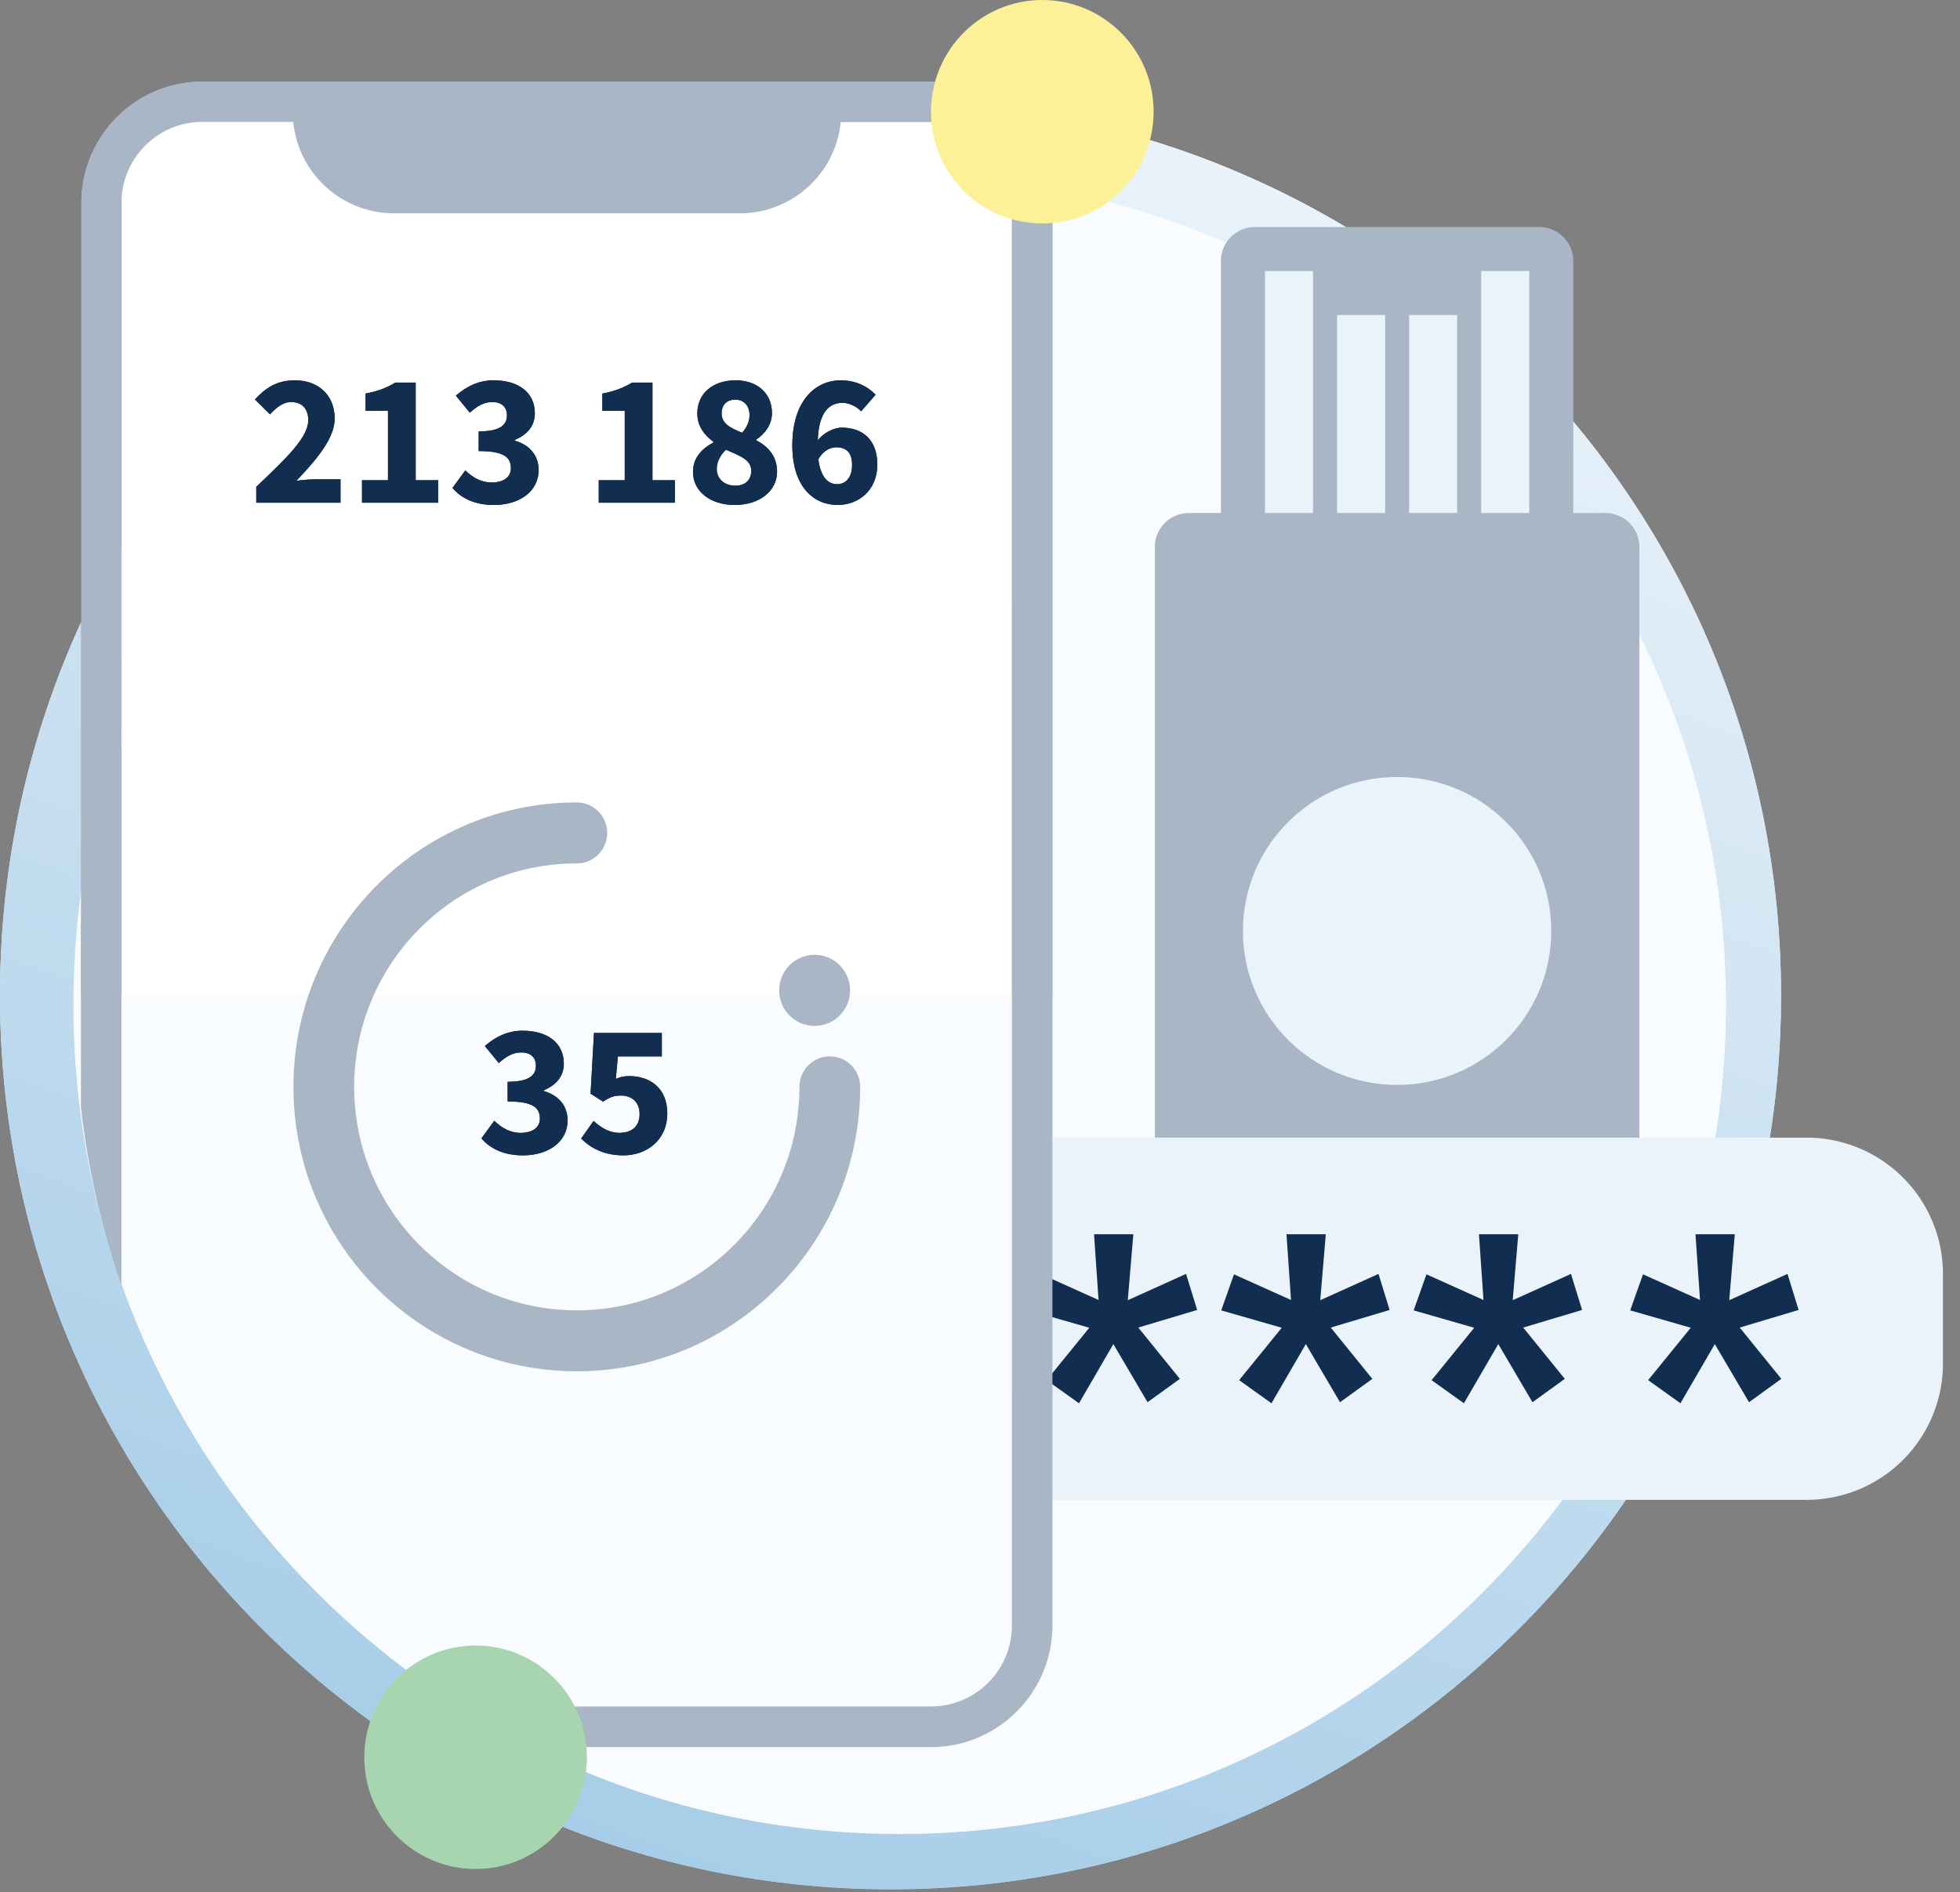 <svg width="115" height="111" viewBox="0 0 115 111" fill="none" xmlns="http://www.w3.org/2000/svg"><rect x="0" y="0" width="115" height="111" fill="#808080" stroke="none"/><path d="M52.25 109.759c28.262 0 51.173-22.994 51.173-51.359 0-28.365-22.911-51.359-51.173-51.359S1.077 30.035 1.077 58.4c0 28.365 22.91 51.359 51.173 51.359z" fill="#F2F9FF"/><path d="M74.813 42.907c9.837 0 17.812 8.004 17.812 17.877a17.883 17.883 0 0 1-9.256 15.684l-.056.03-.046 11.31a3.07 3.07 0 0 1-.723 2.139l-.157.172-1.176 1.191 1.295 1.313c1.113 1.129 1.15 2.927.128 4.118l-.146.159-1.325 1.342.124.126c-.649.476-1.31.936-1.982 1.38l-1.484-1.505 2.98-3.02a.661.661 0 0 0 .017-.923l-2.95-2.99 2.831-2.868c.134-.136.205-.323.194-.578l.052-12.837.66-.326a15.498 15.498 0 0 0 8.645-13.917c0-8.557-6.912-15.494-15.438-15.494-8.525 0-15.437 6.937-15.437 15.494 0 6.341 3.83 11.97 9.577 14.339l.74.305-.163 28.206a.638.638 0 0 0 .178.45l.418.423c-.797.312-1.604.603-2.42.873a3.015 3.015 0 0 1-.551-1.76l.154-26.619-.343-.163a17.885 17.885 0 0 1-9.96-15.648L57 60.784c0-9.873 7.975-17.877 17.813-17.877z" fill="#A8B6C6"/><path d="M52.25 5.96c28.857 0 52.25 23.478 52.25 52.44 0 28.962-23.393 52.44-52.25 52.44S0 87.362 0 58.4C0 29.438 23.393 5.96 52.25 5.96zm.539 4.325c-26.775 0-48.48 21.784-48.48 48.656s21.705 48.656 48.48 48.656c26.774 0 48.479-21.784 48.479-48.656s-21.705-48.656-48.48-48.656h.001z" fill="url(#a)"/><path d="M73.625 75.085c8.526 0 15.438-6.937 15.438-15.494 0-8.557-6.912-15.494-15.438-15.494S58.187 51.034 58.187 59.59c0 8.557 6.912 15.494 15.438 15.494z" fill="#F2F9FF"/><path d="M74.813 59.59c2.623 0 4.75-2.133 4.75-4.766s-2.127-4.767-4.75-4.767-4.75 2.134-4.75 4.767c0 2.633 2.127 4.767 4.75 4.767z" stroke="#A8B6C6" stroke-width="2"/><path d="M71.844 81.54v16.885m19.594-37.642c0-9.215-7.444-16.685-16.626-16.685-9.181 0-16.624 7.47-16.624 16.685S65.63 77.47 74.811 77.47l16.627-16.687z" stroke="#A8B6C6" stroke-width="2" stroke-linecap="round"/><path fill-rule="evenodd" clip-rule="evenodd" d="M12.125 5.96h43.438a5 5 0 0 1 5 5v60.55H7.124V10.96a5 5 0 0 1 5-5h.001z" fill="#fff"/><path fill-rule="evenodd" clip-rule="evenodd" d="M48.094 6.555a4.766 4.766 0 0 1-4.768 4.767H23.174a4.766 4.766 0 0 1-4.768-4.767h29.688z" fill="#112E51" stroke="#112E51" stroke-width="2"/><path d="M33.844 48.865C25.646 48.865 19 55.535 19 63.763S25.646 78.66 33.844 78.66s14.843-6.67 14.843-14.898" stroke="#112E51" stroke-width="3" stroke-linecap="round"/><path d="M16.81 26.686h4.12v-.71h-1.85c-.33 0-.72.03-1.07.06 1.51-1.58 2.6-2.77 2.6-3.97 0-1.13-.73-1.88-1.91-1.88-.83 0-1.4.39-1.93.97l.47.47c.37-.43.83-.77 1.36-.77.81 0 1.21.52 1.21 1.25 0 1.03-1.08 2.18-3 4.09v.49zm5.36 0h3.6v-.68h-1.32v-5.7h-.63c-.35.21-.77.37-1.35.47v.53h1.16v4.7h-1.46v.68zm6.541.12c1.17 0 2.1-.69 2.1-1.82 0-.88-.61-1.44-1.38-1.62v-.04c.69-.26 1.16-.75 1.16-1.52 0-1.03-.8-1.62-1.91-1.62-.75 0-1.34.34-1.83.8l.44.52c.38-.38.83-.65 1.36-.65.68 0 1.1.39 1.1 1.01 0 .67-.45 1.19-1.81 1.19v.63c1.52 0 2.04.51 2.04 1.27 0 .71-.55 1.17-1.32 1.17-.75 0-1.25-.36-1.63-.76l-.42.54c.43.47 1.08.9 2.1.9zm5.403-.12h3.6v-.68h-1.32v-5.7h-.63c-.35.21-.77.37-1.35.47v.53h1.16v4.7h-1.46v.68zm6.68.12c1.24 0 2.06-.75 2.06-1.7 0-.86-.54-1.31-1.11-1.64v-.04c.39-.3.88-.87.88-1.54 0-.99-.69-1.7-1.8-1.7-1.03 0-1.81.66-1.81 1.64 0 .67.42 1.14.89 1.47v.04c-.6.32-1.2.89-1.2 1.72 0 1.01.89 1.75 2.09 1.75zm.45-3.6c-.77-.3-1.47-.62-1.47-1.38 0-.62.44-1.03 1.03-1.03.7 0 1.11.5 1.11 1.13 0 .47-.24.9-.67 1.28zm-.43 2.99c-.78 0-1.37-.51-1.37-1.22 0-.58.38-1.05.89-1.39.92.37 1.73.67 1.73 1.49 0 .66-.51 1.12-1.25 1.12zm5.061-2.79c.79 0 1.18.52 1.18 1.35 0 .84-.48 1.4-1.11 1.4-.81 0-1.3-.67-1.4-1.91.4-.59.92-.84 1.33-.84zm.07 3.4c1.03 0 1.89-.83 1.89-2.05 0-1.31-.72-1.97-1.82-1.97-.52 0-1.09.31-1.49.8.04-2.02.79-2.71 1.68-2.71.4 0 .79.19 1.05.5l.46-.51c-.36-.39-.85-.68-1.54-.68-1.27 0-2.43.99-2.43 3.55 0 2.05.95 3.07 2.2 3.07zM30.924 58.985c1.17 0 2.1-.69 2.1-1.82 0-.88-.61-1.44-1.38-1.62v-.04c.69-.26 1.16-.75 1.16-1.52 0-1.03-.8-1.62-1.91-1.62-.75 0-1.34.34-1.83.8l.44.52c.38-.38.83-.65 1.36-.65.68 0 1.1.39 1.1 1.01 0 .67-.45 1.19-1.81 1.19v.63c1.52 0 2.04.51 2.04 1.27 0 .71-.55 1.17-1.32 1.17-.75 0-1.25-.36-1.63-.76l-.42.54c.43.47 1.08.9 2.1.9zm4.95 0c1.11 0 2.15-.78 2.15-2.16 0-1.38-.89-2-1.98-2-.39 0-.68.1-.98.26l.17-1.89h2.47v-.71h-3.19l-.21 3.07.44.28c.38-.25.65-.39 1.09-.39.82 0 1.36.52 1.36 1.4 0 .89-.62 1.46-1.4 1.46-.75 0-1.23-.35-1.61-.73l-.4.54c.44.44 1.07.87 2.09.87z" fill="#5B616A"/><path d="M59.376 12.497c.798.126 1.59.271 2.375.437l-.001 82.412c0 3.869-3.061 7.02-6.885 7.147l-.24.004-23.4.001a47.388 47.388 0 0 1-4.304-2.383l27.704-.002c2.55 0 4.631-2.017 4.745-4.549l.005-.218.001-82.849zM7.123 43.793V75.39A47.54 47.54 0 0 1 4.75 64.956V54.228a47.539 47.539 0 0 1 2.373-10.435zm0-11.843-.001.26a51.774 51.774 0 0 0-2.37 4.403l-.001-.092a52.339 52.339 0 0 1 2.372-4.571zM52.25 5.96c2.348 0 4.66.155 6.926.456.535.447 1.005.97 1.391 1.555a51.983 51.983 0 0 0-4.547-.612 4.754 4.754 0 0 0-1.178-.203l-.217-.005-13.497-.001A52.268 52.268 0 0 1 52.25 5.96z" fill="#112E51"/><path d="M48.094 59.592c.984 0 1.781-.8 1.781-1.788 0-.987-.797-1.788-1.781-1.788-.984 0-1.781.8-1.781 1.788s.797 1.788 1.781 1.788z" fill="#112E51"/><path d="m63.042 41.714 1.697-2.92 1.687 2.868 1.595-1.152-2.052-2.533 2.906-.869-.549-1.78-2.876 1.3.275-3.257h-1.941l.223 3.245-2.814-1.266-.63 1.78 2.987.857-2.103 2.586 1.595 1.14v.001zm9.5 0 1.697-2.92 1.687 2.868 1.595-1.152-2.052-2.533 2.906-.869-.549-1.78-2.876 1.3.275-3.257h-1.941l.223 3.245-2.814-1.266-.63 1.78 2.987.857-2.103 2.586 1.595 1.14v.001zm9.5 0 1.697-2.92 1.687 2.868 1.595-1.152-2.052-2.533 2.906-.869-.549-1.78-2.876 1.3.275-3.257h-1.941l.223 3.245-2.814-1.266-.63 1.78 2.987.857-2.103 2.586 1.595 1.14v.001zm10.688 0 1.697-2.92 1.686 2.868 1.596-1.152-2.053-2.533 2.906-.869-.548-1.78-2.876 1.3.274-3.257h-1.94l.223 3.245-2.815-1.266-.63 1.78 2.988.857-2.104 2.586 1.596 1.14v.001z" fill="#0071BB"/><path d="M54.625 4.767c3.935 0 7.125 3.202 7.125 7.151V58.4h-2.376l.001-46.482a4.76 4.76 0 0 0-4.533-4.762l-.217-.005h-42.75c-2.623 0-4.75 2.134-4.75 4.767L7.124 58.4H4.75V11.92c0-3.95 3.19-7.152 7.125-7.152h42.75z" fill="#112E51"/><path d="M52.25 109.759c28.262 0 51.173-22.994 51.173-51.359 0-28.365-22.911-51.359-51.173-51.359S1.077 30.035 1.077 58.4c0 28.365 22.91 51.359 51.173 51.359z" fill="#F9FCFF"/><path d="M52.25 5.96c28.857 0 52.25 23.478 52.25 52.44 0 28.962-23.393 52.44-52.25 52.44S0 87.362 0 58.4C0 29.438 23.393 5.96 52.25 5.96zm.539 4.325c-26.775 0-48.48 21.784-48.48 48.656s21.705 48.656 48.48 48.656c26.774 0 48.479-21.784 48.479-48.656s-21.705-48.656-48.48-48.656h.001z" fill="url(#b)"/><path d="M69.758 68.812h24.43a2 2 0 0 0 2-2V32.096a2 2 0 0 0-2-2h-24.43a2 2 0 0 0-2 2v34.716a2 2 0 0 0 2 2z" fill="#A8B6C6"/><path d="M73.635 45.582h16.676a2 2 0 0 0 2-2V15.319a2 2 0 0 0-2-2H73.635a2 2 0 0 0-2 2v28.263a2 2 0 0 0 2 2z" fill="#A8B6C6"/><path fill-rule="evenodd" clip-rule="evenodd" d="M89.727 30.096h-2.819V15.9h2.82v14.196zm-4.23 0h-2.819V18.48h2.82v11.615zm-4.229 0H78.45V18.48h2.82v11.615zm-4.229 0H74.22V15.9h2.82v14.196z" fill="#EBF3FA"/><path d="M81.973 45.582c-4.996 0-9.046 4.045-9.046 9.034 0 4.99 4.05 9.034 9.046 9.034 4.996 0 9.046-4.045 9.046-9.034 0-4.99-4.05-9.034-9.046-9.034z" fill="#EBF3FA"/><path fill-rule="evenodd" clip-rule="evenodd" d="M106 66.742a8 8 0 0 1 8 8v5.25a8.001 8.001 0 0 1-8 8H61.75v-21.25H106z" fill="#EBF3FA"/><path d="m63.308 82.326 2.017-3.472 2.006 3.41 1.896-1.37-2.44-3.01 3.455-1.033-.653-2.115-3.418 1.543.326-3.87H64.19l.266 3.857-3.346-1.505-.75 2.115 3.552 1.02-2.5 3.074 1.896 1.356zm11.293 0 2.017-3.472 2.005 3.41 1.897-1.37-2.44-3.01 3.454-1.033-.652-2.115-3.419 1.543.327-3.87h-2.308l.266 3.857-3.346-1.505-.749 2.115 3.552 1.02-2.5 3.074 1.896 1.356zm11.292 0 2.017-3.472 2.006 3.41 1.896-1.37-2.44-3.01 3.455-1.033-.653-2.115-3.418 1.543.326-3.87h-2.307l.266 3.857-3.346-1.505-.75 2.115 3.552 1.02-2.5 3.074 1.896 1.356zm12.704 0 2.017-3.472 2.006 3.41 1.896-1.37-2.44-3.01 3.455-1.033-.653-2.115-3.418 1.543.326-3.87H99.48l.266 3.857L96.4 74.76l-.75 2.115 3.552 1.02-2.5 3.074 1.896 1.356z" fill="#112E51"/><path fill-rule="evenodd" clip-rule="evenodd" d="M12.125 5.96h43.438a5 5 0 0 1 5 5V58.4H7.124V10.96a5 5 0 0 1 5-5h.001z" fill="#fff"/><path d="M49.354 5.391v1.187c0 3.28-2.668 5.938-5.959 5.938h-20.26a5.956 5.956 0 0 1-5.954-5.67l-.035-1.455h32.208zm-15.51 41.686c.984 0 1.781.8 1.781 1.788 0 .987-.797 1.788-1.781 1.788-7.214 0-13.063 5.87-13.063 13.11 0 7.24 5.849 13.11 13.063 13.11s13.062-5.87 13.062-13.11c0-.988.798-1.788 1.782-1.788.983 0 1.78.8 1.78 1.788 0 9.215-7.443 16.685-16.624 16.685-9.182 0-16.625-7.47-16.625-16.685s7.443-16.686 16.625-16.686z" fill="#A8B6C6"/><path d="M19.978 29.493v-1.376h-1.415c-.332 0-.819.044-1.173.089 1.14-1.2 2.246-2.465 2.246-3.652 0-1.354-.94-2.242-2.323-2.242-1.006 0-1.659.377-2.356 1.12l.885.878c.354-.378.741-.722 1.25-.722.608 0 .995.377.995 1.066 0 .999-1.26 2.209-3.052 3.907v.932h4.943zm5.73 0v-1.32H24.39v-5.728h-1.194c-.498.3-.985.5-1.748.644v1.01h1.316v4.073H21.24v1.321h4.468zm3.284.133c1.416 0 2.61-.743 2.61-2.053 0-.91-.586-1.487-1.393-1.72v-.045c.752-.322 1.172-.832 1.172-1.565 0-1.232-.973-1.931-2.422-1.931-.863 0-1.57.344-2.212.899l.818.999c.443-.389.819-.622 1.316-.622.553 0 .863.289.863.777 0 .566-.398.944-1.659.944v1.154c1.526 0 1.891.388 1.891 1.01 0 .533-.453.833-1.139.833-.597 0-1.117-.3-1.537-.71l-.752 1.031c.509.6 1.305 1 2.444 1v-.001zm10.606-.133v-1.32h-1.316v-5.728h-1.194c-.498.3-.985.5-1.748.644v1.01h1.316v4.073H35.13v1.321h4.468zm3.506.133c1.493 0 2.489-.843 2.489-1.953 0-.933-.542-1.476-1.217-1.843v-.044c.487-.322.918-.866.918-1.543 0-1.166-.852-1.931-2.135-1.931-1.305 0-2.245.743-2.245 1.942 0 .744.399 1.254.94 1.665v.044c-.663.356-1.194.877-1.194 1.732 0 1.143 1.04 1.931 2.444 1.931zm.443-4.24c-.72-.277-1.206-.555-1.206-1.132 0-.544.354-.81.785-.81.531 0 .852.366.852.91 0 .366-.155.71-.431 1.032zm-.41 3.108c-.586 0-1.083-.366-1.083-.988 0-.433.232-.832.541-1.12.885.377 1.482.61 1.482 1.231 0 .589-.398.877-.94.877zm6.006 1.132c1.272 0 2.333-.899 2.333-2.364 0-1.487-.884-2.175-2.09-2.175-.431 0-1.04.277-1.404.743.055-1.643.674-2.198 1.448-2.198.41 0 .852.234 1.095.5l.852-.977c-.443-.455-1.117-.843-2.046-.843-1.482 0-2.843 1.187-2.843 3.818 0 2.475 1.294 3.496 2.655 3.496zm-.033-1.22c-.487 0-.952-.356-1.095-1.466.287-.5.696-.699 1.061-.699.531 0 .918.277.918 1.021 0 .8-.398 1.143-.884 1.143v.001z" fill="#112E51"/><path d="M19.978 29.493v-1.376h-1.415c-.332 0-.819.044-1.173.089 1.14-1.2 2.246-2.465 2.246-3.652 0-1.354-.94-2.242-2.323-2.242-1.006 0-1.659.377-2.356 1.12l.885.878c.354-.378.741-.722 1.25-.722.608 0 .995.377.995 1.066 0 .999-1.26 2.209-3.052 3.907v.932h4.943zm5.73 0v-1.32H24.39v-5.728h-1.194c-.498.3-.985.5-1.748.644v1.01h1.316v4.073H21.24v1.321h4.468zm3.284.133c1.416 0 2.61-.743 2.61-2.053 0-.91-.586-1.487-1.393-1.72v-.045c.752-.322 1.172-.832 1.172-1.565 0-1.232-.973-1.931-2.422-1.931-.863 0-1.57.344-2.212.899l.818.999c.443-.389.819-.622 1.316-.622.553 0 .863.289.863.777 0 .566-.398.944-1.659.944v1.154c1.526 0 1.891.388 1.891 1.01 0 .533-.453.833-1.139.833-.597 0-1.117-.3-1.537-.71l-.752 1.031c.509.6 1.305 1 2.444 1v-.001zm10.606-.133v-1.32h-1.316v-5.728h-1.194c-.498.3-.985.5-1.748.644v1.01h1.316v4.073H35.13v1.321h4.468zm3.506.133c1.493 0 2.489-.843 2.489-1.953 0-.933-.542-1.476-1.217-1.843v-.044c.487-.322.918-.866.918-1.543 0-1.166-.852-1.931-2.135-1.931-1.305 0-2.245.743-2.245 1.942 0 .744.399 1.254.94 1.665v.044c-.663.356-1.194.877-1.194 1.732 0 1.143 1.04 1.931 2.444 1.931zm.443-4.24c-.72-.277-1.206-.555-1.206-1.132 0-.544.354-.81.785-.81.531 0 .852.366.852.91 0 .366-.155.71-.431 1.032zm-.41 3.108c-.586 0-1.083-.366-1.083-.988 0-.433.232-.832.541-1.12.885.377 1.482.61 1.482 1.231 0 .589-.398.877-.94.877zm6.006 1.132c1.272 0 2.333-.899 2.333-2.364 0-1.487-.884-2.175-2.09-2.175-.431 0-1.04.277-1.404.743.055-1.643.674-2.198 1.448-2.198.41 0 .852.234 1.095.5l.852-.977c-.443-.455-1.117-.843-2.046-.843-1.482 0-2.843 1.187-2.843 3.818 0 2.475 1.294 3.496 2.655 3.496zm-.033-1.22c-.487 0-.952-.356-1.095-1.466.287-.5.696-.699 1.061-.699.531 0 .918.277.918 1.021 0 .8-.398 1.143-.884 1.143v.001zM30.692 67.783c1.415 0 2.61-.744 2.61-2.054 0-.91-.586-1.487-1.394-1.72v-.045c.752-.322 1.173-.832 1.173-1.565 0-1.232-.974-1.931-2.422-1.931-.863 0-1.57.344-2.212.899l.818.999c.442-.389.818-.622 1.316-.622.553 0 .863.289.863.777 0 .566-.398.944-1.66.944v1.154c1.527 0 1.892.389 1.892 1.01 0 .533-.453.833-1.14.833-.596 0-1.116-.3-1.536-.71l-.752 1.032c.508.6 1.305.999 2.444.999zm5.883 0c1.372 0 2.577-.9 2.577-2.464 0-1.499-1.028-2.187-2.234-2.187-.287 0-.52.044-.785.166l.122-1.32h2.577V60.6H34.85l-.199 3.563.73.466c.42-.266.63-.355 1.04-.355.652 0 1.106.378 1.106 1.088 0 .721-.465 1.099-1.184 1.099-.597 0-1.095-.311-1.515-.7l-.73 1.033c.553.555 1.327.988 2.477.988v.001z" fill="#112E51"/><path d="M30.692 67.783c1.415 0 2.61-.744 2.61-2.054 0-.91-.586-1.487-1.394-1.72v-.045c.752-.322 1.173-.832 1.173-1.565 0-1.232-.974-1.931-2.422-1.931-.863 0-1.57.344-2.212.899l.818.999c.442-.389.818-.622 1.316-.622.553 0 .863.289.863.777 0 .566-.398.944-1.66.944v1.154c1.527 0 1.892.389 1.892 1.01 0 .533-.453.833-1.14.833-.596 0-1.116-.3-1.536-.71l-.752 1.032c.508.6 1.305.999 2.444.999zm5.883 0c1.372 0 2.577-.9 2.577-2.464 0-1.499-1.028-2.187-2.234-2.187-.287 0-.52.044-.785.166l.122-1.32h2.577V60.6H34.85l-.199 3.563.73.466c.42-.266.63-.355 1.04-.355.652 0 1.106.378 1.106 1.088 0 .721-.465 1.099-1.184 1.099-.597 0-1.095-.311-1.515-.7l-.73 1.033c.553.555 1.327.988 2.477.988v.001z" fill="#112E51"/><path d="M59.376 12.497c.798.126 1.59.271 2.375.437l-.001 82.412c0 3.869-3.061 7.02-6.885 7.147l-.24.004-23.4.001a47.388 47.388 0 0 1-4.304-2.383l27.704-.002c2.55 0 4.631-2.017 4.745-4.549l.005-.218.001-82.849zM7.123 43.793V75.39A47.54 47.54 0 0 1 4.75 64.956V54.228a47.539 47.539 0 0 1 2.373-10.435zm0-11.843-.001.26a51.774 51.774 0 0 0-2.37 4.403l-.001-.092a52.339 52.339 0 0 1 2.372-4.571zM52.25 5.96c2.348 0 4.66.155 6.926.456.535.447 1.005.97 1.391 1.555a51.983 51.983 0 0 0-4.547-.612 4.754 4.754 0 0 0-1.178-.203l-.217-.005-13.497-.001A52.268 52.268 0 0 1 52.25 5.96z" fill="#A8B6C6"/><path d="M47.797 60.188a2.082 2.082 0 0 0 2.078-2.086c0-1.152-.93-2.086-2.078-2.086a2.082 2.082 0 0 0-2.078 2.086c0 1.152.93 2.086 2.078 2.086z" fill="#A8B6C6"/><path d="M54.625 4.767c3.935 0 7.125 3.202 7.125 7.151V58.4h-2.376l.001-46.482a4.76 4.76 0 0 0-4.533-4.762l-.217-.005h-42.75c-2.623 0-4.75 2.134-4.75 4.767L7.124 58.4H4.75V11.92c0-3.95 3.19-7.152 7.125-7.152h42.75z" fill="#A8B6C6"/><path d="M27.906 109.648c3.607 0 6.531-2.935 6.531-6.555 0-3.62-2.924-6.555-6.531-6.555-3.607 0-6.531 2.935-6.531 6.555 0 3.62 2.924 6.555 6.531 6.555z" fill="#A6D5AF"/><path d="M61.156 13.11c3.607 0 6.531-2.935 6.531-6.555 0-3.62-2.924-6.555-6.531-6.555-3.607 0-6.531 2.935-6.531 6.555 0 3.62 2.924 6.555 6.531 6.555z" fill="#FCF197"/><defs><linearGradient id="a" x1="52.25" y1="58.4" x2="52.25" y2="456.96" gradientUnits="userSpaceOnUse"><stop stop-color="#EBF3FA"/><stop offset="1" stop-color="#0071BB"/></linearGradient><linearGradient id="b" x1="69.89" y1="5.96" x2="-52.693" y2="357.778" gradientUnits="userSpaceOnUse"><stop stop-color="#EBF3FA"/><stop offset="1" stop-color="#0071BB"/></linearGradient></defs></svg>